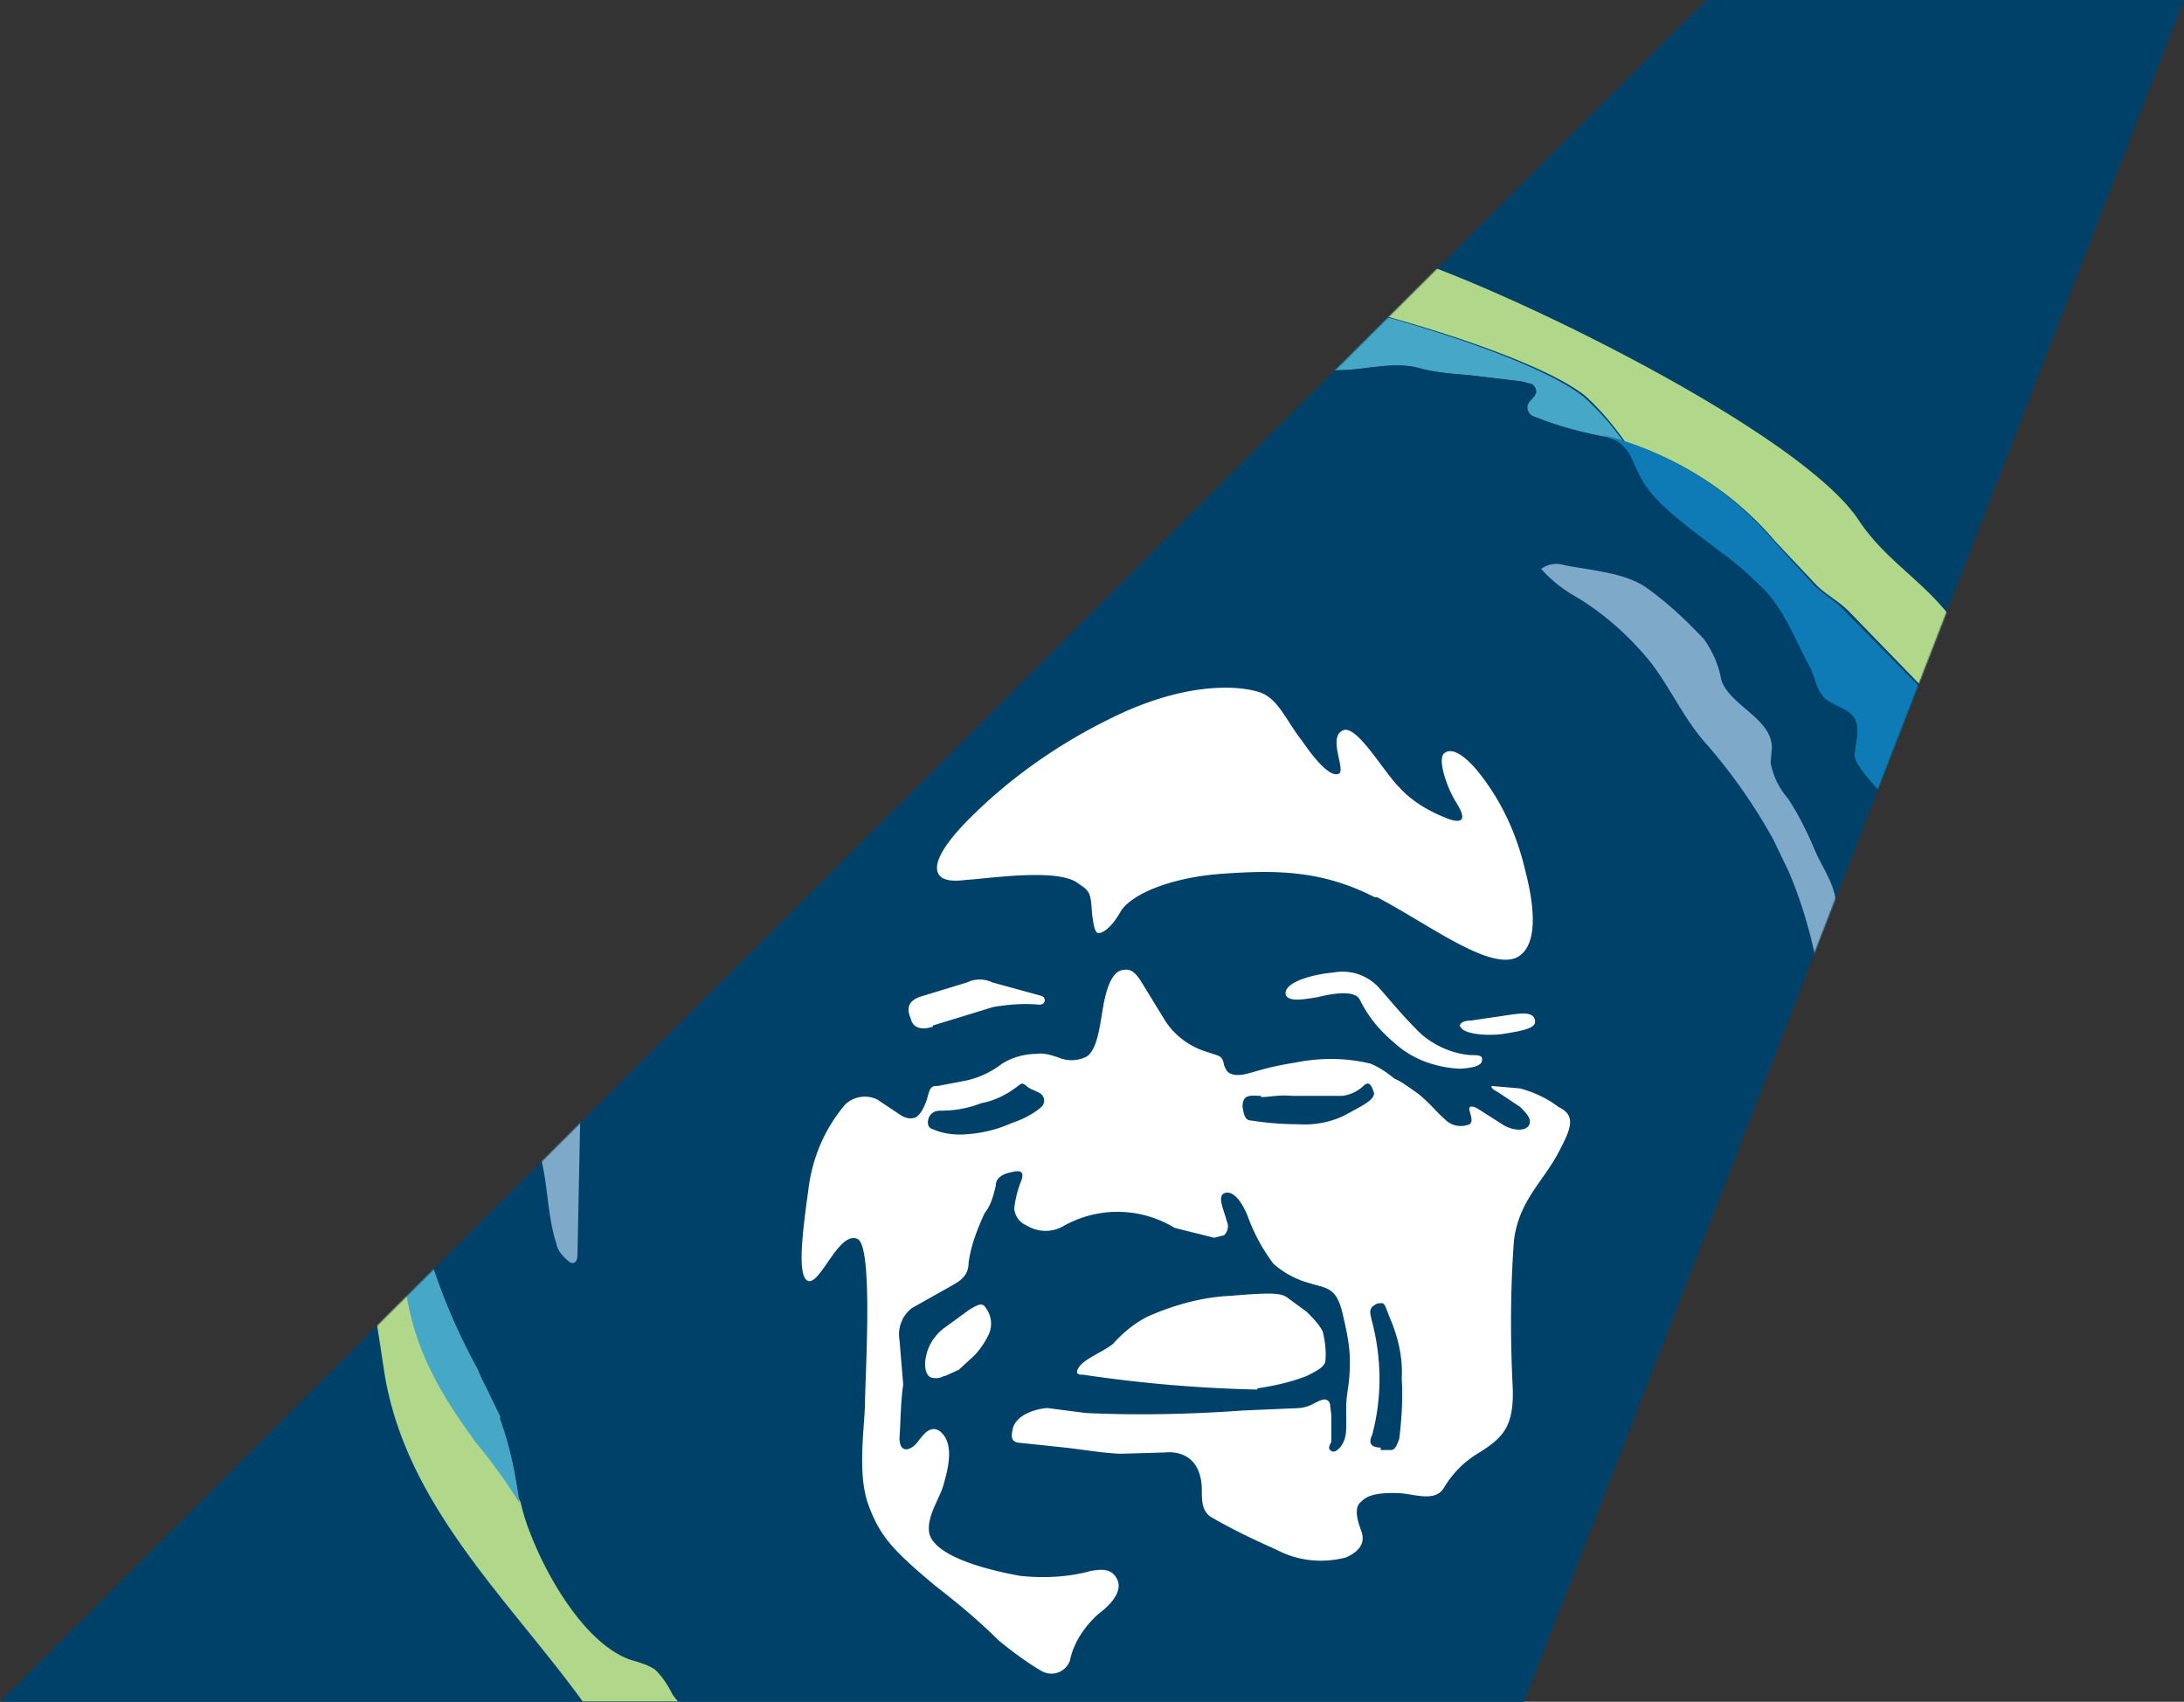 <svg xmlns="http://www.w3.org/2000/svg" fill="none" viewBox="0 0 1770 1379">
  <rect x="0" y="0" width="1770" height="1379" fill="#333333" stroke="none"/>
  <path fill="#00416A" d="m1770 0-535 1379H0L1383 0h387Z"/>
  <mask id="a" width="1770" height="1379" x="0" y="0" maskUnits="userSpaceOnUse" style="mask-type:alpha">
    <path fill="#00416A" d="m1770 0-535 1379H0L1383 0h387Z"/>
  </mask>
  <g mask="url(#a)">
    <path fill="#B1D78A" d="M1633 652c-21-172-86-169-127-231-42-63-235-162-338-202-76-30-138-10-205 4 103 12 276 61 322 98 12 11 23 24 32 37 47 15 90 43 122 81l33 35c8 8 18 13 26 21l65 67a21 21 0 0 1 8 16c0 2-1 7-5 4-3-3-9-5-11-2-3 6 3 14 9 21l14 32c12 23 21 47 27 72 8 24 16 47 26 70 20 48 27 100 20 151l-14 97c5-23 12-51 23-88 29-98-5-112-26-283m-770 896c-30 4-50 8-69 6-83-10-241-46-301-143s-165-179-183-302c-18-120-40-228-17-320 0 26 1 51 3 77 4 36 19 70 32 172 6 51 27 88 57 129 12 16 25 32 36 50l8 25c15 34 44 90 82 102 7 2 14 5 20 9 5 6 10 12 13 19 11 13 23 23 36 32l8 12c71 103 191 122 275 132Z"/>
    <path fill="#46A8C6" d="M406 1148c-4-11-10-21-16-32l-3-7c-18-33-32-67-42-102-11-38-12-79-4-117 9-28 19-56 31-83 17-46 23-95 37-142 16-41 39-78 68-110 46-55 101-102 162-139 10-2 20-5 29-10 23-13 34-38 57-51 30-17 62-47 97-53l40-5c19-6 38-14 58-19 8-4 17-6 27-7 19 0 39 4 59 3 21-3 42-12 63-15a6 6 0 0 1 6 1c2 3 0 5-1 7-6 8-12 20-6 28a20 20 0 0 0 17 5c23 0 46-8 68-1 12 3 25 4 38 5l42 5 8 2a7 7 0 0 1 4 6c0 5-6 7-7 12a8 8 0 0 0 4 8c19 8 39 14 60 17l14 5-1-2c-9-13-19-24-31-35-50-41-254-97-350-101-97-5-198 41-313 85-114 43-171 162-252 241-80 78-81 238-73 320 4 36 19 70 32 172 6 51 27 88 57 129 13 16 25 32 36 50-3-24-8-47-16-69"/>
    <path fill="#0F7BB6" d="M1630 775c-10-22-19-46-26-70-6-25-15-49-27-72-4-11-9-22-15-32-5-7-11-14-8-20 2-4 8-2 11 1s5-1 5-4a20 20 0 0 0-8-15l-66-67c-8-9-18-14-26-22l-32-35c-36-43-85-73-140-87 25 8 22 19 34 39 13 21 42 40 62 56 13 9 25 20 36 31 17 18 25 41 37 63 4 8 5 18 12 25 7 6 19 8 24 16 5 9 0 20 0 30 1 21 90 80 31 100l-4 2a6 6 0 0 0 0 5c1 15 13 27 23 39 18 23 28 51 30 80 0 9-1 59-12 73-1 2 0 3 2 4 8 2 19 10 18 17-2 21-15 39-18 60-3 31 19 63 12 94-6 27-33 48-33 76 1 7 1 14-1 20-4 5-9 9-15 12-31 19-45 55-72 79-16 13-36 21-53 34-19 14-45 55-70 57l-25-4c-13-1-26 3-38 10-24 11-47 17-72 26-27 12-52 32-75 49-49 34-97 70-154 90-9 3-21 3-24-5s12-17 13-27c-9-2-16 5-24 11a93 93 0 0 1-54 14c-36 3-72 0-107-9-20-5-39-13-57-24-42-29-91-41-128-77l-17-14 7 12c79 114 219 126 300 134 37 3 74-5 175 3 102 8 109-28 270-86 61-21 118-51 153-107l56-93c9-14 19-28 26-43s20-37 25-32c3 1 2 9 5 11s3-1 4-2c24-38 26-75 29-119 4-54 12-104 20-156 8-51 1-103-18-151"/>
    <path fill="#00416A" d="M1496 1078c-4 2-7 8-9 12l-13 18c-4 7-10 11-14 18l-3 6c-2 5-3 11-3 16s2 10 3 14c1 10-4 17-8 26-6 14-14 28-22 42 16-17 32-34 46-53 6-11 12-23 16-35 7-18 2-39 10-57 2-5 2-11-4-8m-59-397c29 55 43 117 42 179 0 9 1 20 10 23 10 3 9-100 8-109l-8-43c-2-17-12-29-18-44-5-14-12-28-21-40-7-8-12-18-14-29l1-12c0-24-34-33-41-55-2-12-7-23-14-33-14-15-30-29-47-42-17-12-46-14-66-18a21 21 0 0 0-19 3c8 10 18 17 30 23 22 14 42 32 59 53s27 46 45 66c21 24 39 50 54 77m-638 381c-3-6-8-1-12 1l-23 16c-6 5-11 12-13 20-2 7-2 16 3 19a15 15 0 0 0 12-1c4-2 8-3 11-6l13-10c5-5 9-11 11-17a21 21 0 0 0-2-22Zm79 54c46 7 94 10 141 11 14-1 27-5 40-10 10-5 14-7 15-11 1-8 1-16-2-24-3-7-8-12-13-17l-15-11c-5-4-11-4-46-2-23 2-45 7-65 16-12 6-22 13-31 23-9 7-21 11-27 18-4 6 0 7 3 7Zm385-217c-9-7-20-11-31-15l-23-2c-1 1 1 3 5 5l18 12c5 5 10 10 7 15s-13 4-20 0l-22-14c-4-2-7-2-6 2s3 9 0 11a18 18 0 0 1-20-4l-22-21-19-12c-6-5-12-9-19-12-20-4-41-5-61-1-32 5-39 11-49 10-6-1-7-3-9-8-1-6-3-7-6-8l-12-4c-13-5-24-14-31-26l-19-31c-5-7-8-8-14-8-9 0-13 12-17 30-3 18-4 34-13 39a27 27 0 0 1-22 1c-6-2-12-3-19-3-10 0-19 3-27 9-10 6-21 11-32 14-13 3-17 3-21 3-3 1-5 0-7 9-3 8-7 17-12 18-5 0-9-1-12-4l-18-12a23 23 0 0 0-26 4c-16 20-27 44-30 70-5 36-9 70 0 74 10 3 25-41 39-34 14 5 7 111 7 134-1 23-6 58 3 81 9 24 18 35 54 65 18 14 35 29 51 44 11 10 23 18 35 25a16 16 0 0 0 19-2l4-6c3-14 12-27 23-37 16-12 19-23 15-30s-10-7-21-5c-18 5-38 6-57 3-28-4-70-15-74-35-2-14 9-28 12-39 3-12 9-33-3-43-8-6-14 3-18 9-4 5-15 11-15-4 1-15 1-29 3-43l-3-36a28 28 0 0 1 9-26l32-18c7-4 14-8 14-18 2-14 7-28 13-40 4-7 7-14 9-22 0-5 3-10 12-12 8-1 11-1 9 6-3 7-5 15-6 23a16 16 0 0 0 10 14 29 29 0 0 0 29 2 89 89 0 0 1 91 0l32 8 7-2a10 10 0 0 0 3-11c-1-6-8-20-2-23 7-3 14 6 19 19 5 14 12 27 21 39 9 8 19 13 30 15 13 5 21 4 26 25 3 12 5 25 6 38 0 21-4 25-4 40 0 17 2 22-4 30-3 3-5 5-8 3-2-2 0-4 1-8v-20l-1-8c0-4-2-6-5-5-6 0-10 6-20 6l-46 3-66 3c-20 1-41 1-61-1l-31-4c-4 0-25 2-28 16-2 7-1 10 4 11 5 2 27 3 38 4l46 6 35-2c9 0 29 2 29 30 0 10 1 18 8 23 17 10 35 19 54 26 17 9 37 12 56 7 11-5 15-12 12-23-4-10-5-19 0-22 4-4 10-8 31-7 12 1 29 7 36-4 7-12 17-22 29-29 18-13 28-21 27-52-3-40-2-80 0-120 5-32 25-48 37-71 10-20 15-30 0-38M650 498l-6 3-17 9c-13 6-23 11-25 26v6l1 2c3 4 16-3 19-5 5-3 8-8 10-13l8-11 8-12c1-2 2-4 1-5m91 326c1 5 6 11 18 7l49-15c12-2 24-3 36-2 7 1 7-6 4-7l-40-12c-7-2-14-2-21 0l-36 12c-10 3-14 9-10 18m22-119c2 5 8 8 23 6 17-1 75-10 91 2 9 7 10 9 11 25 2 17 3 16 6 16 2 1 9-3 17-17 8-13 40-27 83-31s79-4 123 19 91 59 114 48c11-5 19-24 7-70-7-31-20-59-40-83-7-8-18-17-25-13-8 5 2 29 9 41 7 11 8 18-6 13-15-5-29-14-40-25-14-14-35-53-47-47-11 7 4 33-2 36-7 3-19-12-30-27-12-16-20-34-34-39-15-5-54-9-110 15-47 22-89 51-125 86-26 28-27 40-25 45Zm440 152c0-2-5-3-8-2-14-2-28-7-39-16-14-13-27-29-34-37a40 40 0 0 0-38-15c-22 3-42 9-40 19 1 5 13 3 25 1 12-3 30-5 35 2 7 14 16 26 28 35 14 13 33 21 53 21 21 0 18-7 18-8Zm25-36-34 5c-3 0-9 0-8 4 0 4 13 9 33 7 19-3 28-5 27-12-1-6-10-5-19-4M557 612c3-12 15-20 14-32 0-1 0-2-3-1-15 7-29 30-40 41-30 30-57 63-81 98-20 45-27 95-22 145 2 26 7 52 14 78 5 22 5 47 12 67 2 7 6 12 11 15 2 1 6 1 6-6 0-62 2-125 6-187 4-35 13-70 27-103s58-60 57-96v-18m1028 474c-6 27-33 48-33 76 1 6 1 13-1 19-4 6-9 10-15 12-31 19-45 56-72 79-16 14-36 22-53 34-19 14-45 56-70 57-9 0-17-2-25-4-13 0-26 3-38 10-24 12-47 17-72 27-26 11-51 32-75 48-48 34-97 70-154 90-8 3-21 4-24-5-3-8 12-16 14-27-9-2-17 5-25 11-16 10-35 15-54 15-36 2-72-1-107-10-20-4-39-12-57-23-41-29-90-42-127-77-16-15-42-30-53-46-4-8-8-14-14-20-6-4-13-6-20-8-37-13-68-68-81-102-13-31-12-64-24-94l-16-33-3-7c-18-33-32-67-42-102-11-38-12-79-4-117 9-28 19-56 31-82 17-46 23-96 37-142 16-41 39-78 68-110 46-55 100-103 162-140 10-2 20-5 29-9 23-14 34-39 57-52 29-16 62-47 97-53l40-5 57-19c9-3 18-6 27-7 20 0 40 5 59 3 21-2 42-12 64-15a6 6 0 0 1 6 2c1 2 0 4-2 6-6 9-12 20-5 28a20 20 0 0 0 16 5c23 0 46-8 68-1 13 3 26 4 38 5l42 5 8 2a7 7 0 0 1 4 7c0 4-6 6-7 11a8 8 0 0 0 5 8c17 7 35 12 54 16 27 7 24 19 36 39s42 40 62 56c13 9 25 20 36 31 17 18 25 41 37 63 4 8 5 18 12 25 7 6 19 8 24 16 5 9 0 20 0 31 2 21 90 79 31 99l-4 2-1 5c2 15 14 27 24 39 17 23 28 51 29 81 1 8-1 59-11 73-2 2-1 3 1 4 9 2 19 9 18 16-2 21-15 40-17 60-3 32 18 63 11 94m-466-30c-5 0-6 0-8 3s-2 4 0 12c8 30 8 62 0 92-4 10 5 10 7 10h8c4 0 5-3 7-8 2-17 3-34 2-50 1-17-3-34-10-49-3-7-3-11-6-10ZM842 887l-11-7c-3-2-4-1-7 0-8 7-19 12-29 15l-32 6c-4 0-8-2-10 4-3 6-2 9 2 10 9 4 19 5 29 4 13-1 24-4 35-9 9-3 17-7 25-13 4-3 3-8-2-11m251 16c-13 7-27 10-41 9-13 0-26-1-38-3-5 0-7-5-7-11-1-12 7-9 14-9 8 0 15-2 26-1h41c7-1 13-4 18-9 3-2 4-1 7 5 2 6-7 11-20 18"/>
    <path fill="#7FA9C8" d="M1457 1131c-2 6-3 11-3 17 0 5 2 9 3 14 1 10-4 16-8 26-6 14-14 28-22 41 16-17 32-34 46-53 6-11 12-22 16-34 7-19 2-40 10-57 2-5 2-11-3-8-4 3-7 9-10 13l-12 18c-4 6-10 11-14 18l-3 5Zm21-272c0 10 1 21 10 24s9-100 7-109l-7-43c-2-17-12-29-18-44-6-14-13-28-21-40-7-8-12-18-14-29l1-12c0-24-34-34-41-55-2-12-7-23-14-33-14-15-30-30-47-42s-46-14-66-18a21 21 0 0 0-19 3c8 9 18 17 29 23 23 14 43 32 60 53 16 21 27 46 45 66 21 24 39 50 54 77l13 27c20 48 30 100 29 152M603 543c4 5 16-3 20-4 4-4 8-8 10-13l7-11 9-12 1-4c-1-1-4 1-5 2l-18 9c-13 6-23 11-25 26v6l1 1ZM474 830l-3 39-3 148c0 7-4 7-6 6-5-4-10-9-11-15-7-21-7-46-12-67-7-26-12-52-14-79-5-49 2-99 22-145 9-16 20-32 33-46 15-18 32-35 49-52 10-10 24-34 39-41 3-1 3 0 3 1 1 13-11 20-13 33v17c1 37-44 64-57 96-13 34-22 68-26 104"/>
    <path fill="#fff" d="M1022 889c7 0 14-2 25-1h41c7-1 13-4 18-9 3-2 5-1 7 5 3 6-7 11-20 18-12 7-27 10-41 9-13 0-25-1-38-3-5 0-6-5-7-11 0-11 7-9 15-9m-259 12c11 0 22-2 32-6 11-2 21-7 30-14 3-2 3-3 7 0 3 3 6 3 11 6a7 7 0 0 1 1 11c-7 6-15 10-24 13-11 5-23 8-35 9-10 1-20 0-29-4-4-1-5-5-3-10 3-5 7-5 10-5Zm356 273c-2 0-12 0-7-10 8-30 8-61 0-92-2-8-2-9 0-12 3-2 3-3 8-3 2 0 3 3 6 11 7 16 11 33 10 50 1 16 0 33-2 49-2 5-3 9-7 9h-8M911 786c-9 0-14 13-17 30-3 18-5 34-13 40a27 27 0 0 1-23 1c-6-2-12-4-18-3-10 0-20 3-28 8-9 7-20 12-31 14l-21 4c-4 0-6 0-8 8s-7 18-12 18c-4 1-8-1-11-3l-18-12a23 23 0 0 0-26 4c-17 20-27 44-30 70-5 36-9 70 0 73 10 3 25-41 40-34 13 6 6 112 6 135-1 23-6 57 3 81s18 35 54 65c18 14 35 28 51 44 11 9 23 18 35 25a16 16 0 0 0 23-8c3-15 12-28 23-38 16-12 19-22 15-29s-10-8-21-6c-18 5-38 6-57 4-28-5-70-16-74-35-2-14 9-28 12-40 3-11 9-32-3-42-8-6-14 3-18 8-4 6-15 12-15-3 1-15 1-30 3-43l-3-36a27 27 0 0 1 10-26l32-18c7-4 14-8 14-19 2-14 7-27 13-40 5-6 7-14 9-22 0-5 3-9 12-11 8-2 11-1 9 6-3 7-5 15-6 23a16 16 0 0 0 10 14 29 29 0 0 0 29 1 89 89 0 0 1 91 1l32 8 8-2a10 10 0 0 0 2-12c-1-6-8-19-2-22 7-3 14 6 19 18 5 14 12 27 21 39 9 8 19 13 30 16 13 4 21 3 26 24 3 13 6 26 6 39 0 21-3 24-3 39 0 18 1 23-5 31-2 2-5 5-8 2-2-2 0-4 1-7v-21l-1-8c0-3-2-5-5-5-6 1-10 6-20 7l-46 2c-42 3-85 4-127 2l-31-4c-4 0-24 3-28 16-2 8-1 11 4 12l38 4c10 1 34 5 46 5l35-1c9-1 29 1 30 29 0 10 0 18 7 23 17 10 36 19 54 27 17 9 37 11 56 6 11-5 16-12 12-22-4-11-5-19 0-23 4-4 10-8 32-7 12 1 28 7 35-4 7-12 17-22 29-29 19-12 28-21 27-52-2-40-2-80 1-120 4-32 24-48 36-71 10-19 15-30 0-37-9-7-20-12-31-15l-23-2c-1 1 1 3 5 5l18 12c5 5 10 10 7 15s-13 4-20 0l-22-14c-4-2-7-2-6 2s3 9 0 11a18 18 0 0 1-20-4c-8-7-11-12-22-21-6-4-12-9-19-12-6-5-12-9-19-12-20-5-41-5-61-1-32 5-39 11-49 10-6-1-7-3-9-8-1-6-3-7-6-8l-12-4c-13-5-24-14-31-26l-19-31c-5-7-8-9-14-8m109 339c14-2 27-5 40-10 10-5 13-7 15-11 1-8 0-17-2-25-3-6-8-11-13-16l-15-11c-5-4-11-5-46-2-23 1-45 7-66 16-11 5-21 13-30 23-9 7-21 11-27 18-5 7 0 7 3 7 47 7 94 11 141 12m-253-11 11-5 12-11c5-5 9-11 12-17a21 21 0 0 0-2-22c-3-6-9-1-13 1l-22 16c-6 5-11 12-13 20-2 7-2 16 3 19a13 13 0 0 0 11-1m419-283c0 4 14 8 33 6 19-3 28-5 27-11-1-7-10-6-18-5l-34 5c-4 0-9 1-9 5m-141-26c2 6 14 4 26 2 12-3 30-6 34 2 7 14 16 25 28 35 14 13 33 20 53 21 21-1 18-7 18-9-1-2-5-2-9-2-14-1-28-7-39-16-13-12-26-28-34-37a40 40 0 0 0-38-14c-21 2-41 9-39 18Zm-286 25 49-15c12-2 24-3 36-2 7 1 7-6 3-7l-40-11c-6-3-14-3-20 0l-36 11c-11 3-14 9-10 18 1 5 5 11 18 7m358-105c-43-22-80-22-123-19s-75 17-83 31-15 17-17 17-4 1-6-16c-1-17-2-18-11-24-16-13-73-4-91-3-15 2-21-1-23-6s-1-17 26-44c36-36 79-65 125-86 56-25 95-21 110-16s22 24 34 39c11 16 23 30 30 27 6-3-9-29 3-35 11-6 33 33 46 46 11 12 25 20 41 26 13 4 12-3 5-14s-16-36-9-40c7-5 18 5 25 13 20 24 33 52 40 82 12 46 5 65-7 71-23 10-71-27-113-49"/>
  </g>
</svg>

